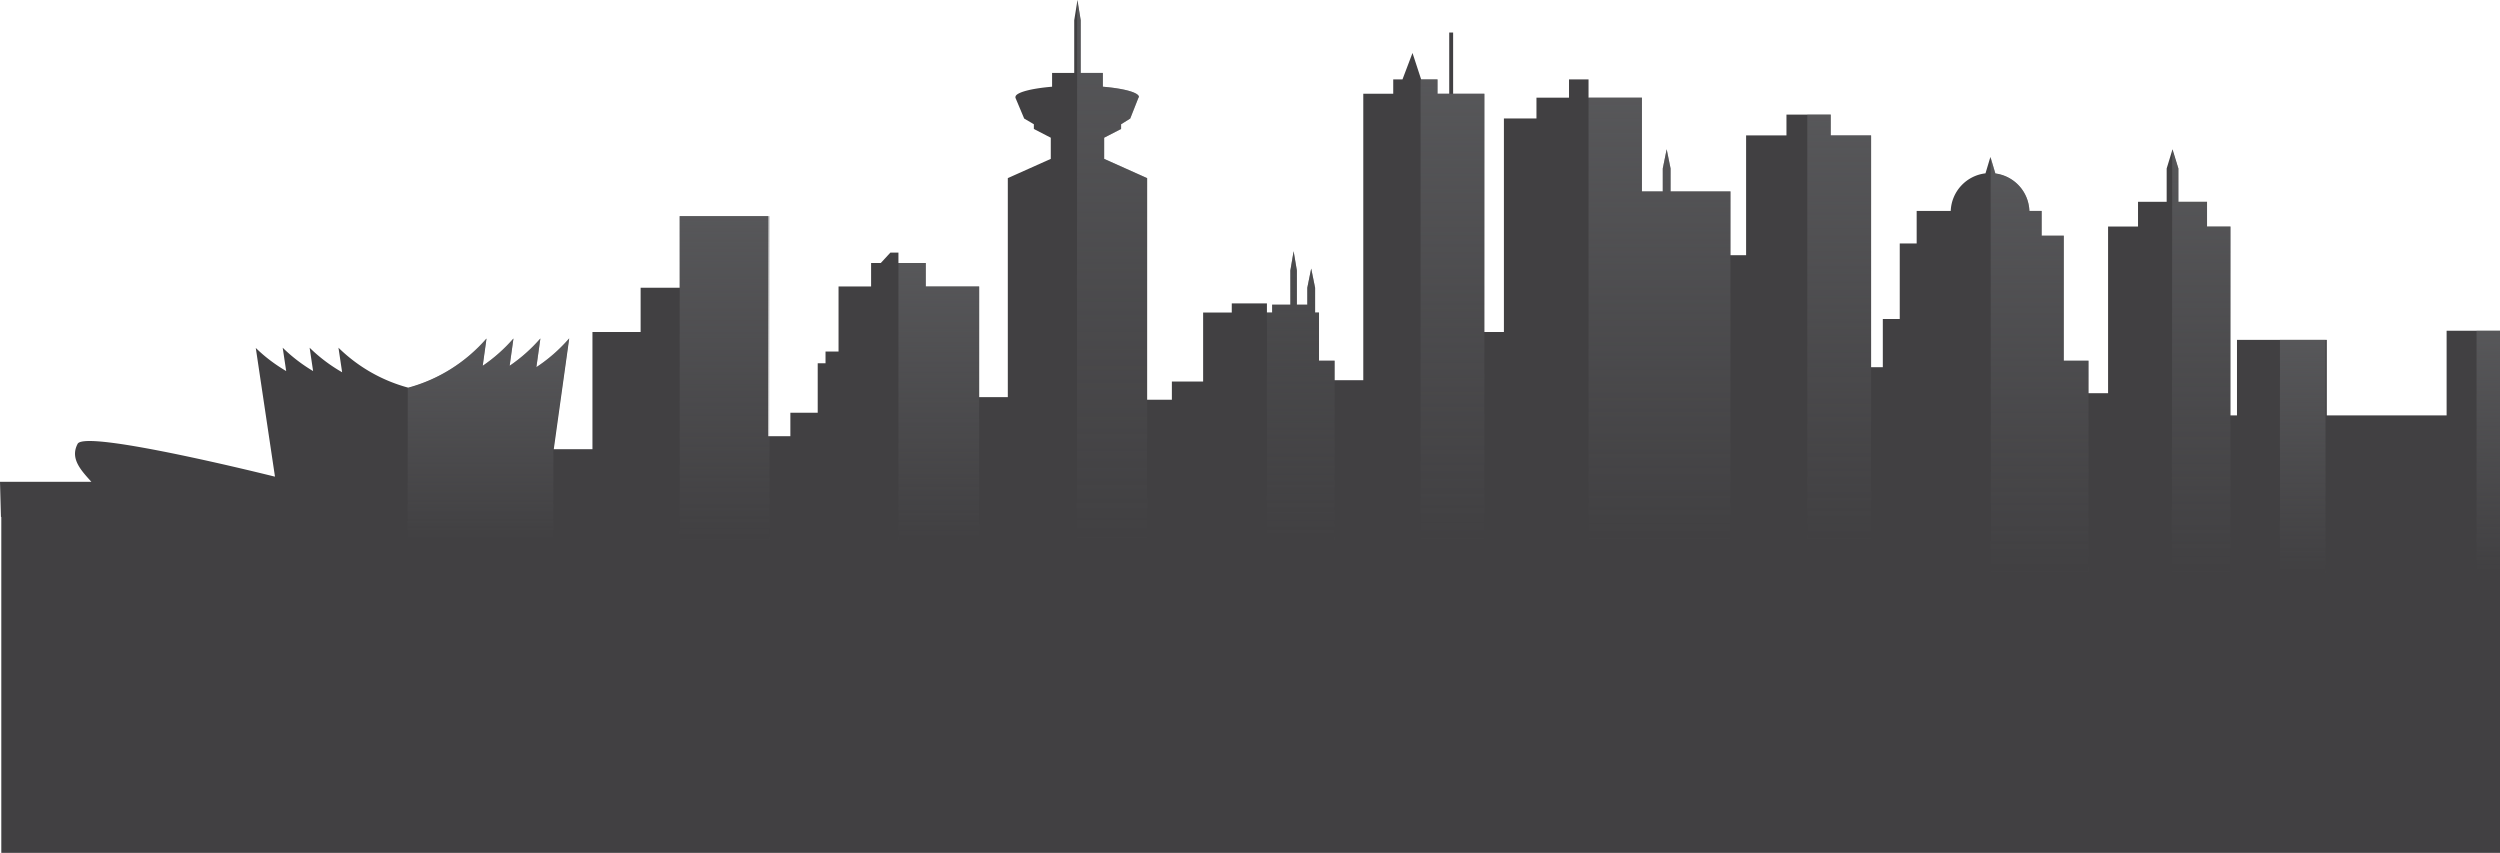 <svg xmlns="http://www.w3.org/2000/svg" width="1920" height="655" viewBox="0 0 1920 655"><path fill="#414042" d="M1920 397V254h-41v65h-92v-58h-69v58h-5V174h-18v-19h-22v-25.596l-4.5-14.777-4.5 14.777V155h-22v19h-23v128h-15v-25h-19v-96h-17v-19h-9.415c-.598-15-11.777-26.882-26.187-28.805l-3.782-12.635-3.759 12.566c-14.66 1.697-26.099 13.874-26.703 28.874H1472v25h-13v58h-13v37h-9V104h-31V88h-34v16h-31v92h-12v-49h-46v-17.596l-3-14.777-3 14.777V147h-16V75h-41V61h-15v14h-25v16h-25v164h-15V72h-24V25h-3v47h-9V61h-12.552l-6.648-20.319L1077.098 61H1070v11h-23v220h-22v-15h-12v-37h-3v-18.979l-3-14.777-3 14.777V234h-8v-26.277l-2.5-14.777-2.5 14.777V234h-14v6h-4v-7h-27v7h-22v53h-24v14h-19V136.793l-33-14.777v-16.254l13-6.713v-3.631l7.008-4.367L874.339 75h-.052c.029 0 .414-.38.414-.505 0-3.464-11.701-6.575-27.701-7.898V56h-17V15.622L827.5 0 825 15.622V56h-17v10.597c-16 1.323-28.123 4.435-28.123 7.898 0 .125-.038.505-.01.505h-.052l6.753 16.051L794 95.418v3.631l13 6.713v16.254l-33 14.777V305h-22v-85h-41v-18h-21v-8h-6.185l-7.385 8H669v18h-25v50h-10v9h-6v38h-21v18h-17V166h-68v55h-30v34h-37v90h-29.714l11.884-85.106a122.92 122.92 0 0 1-25.229 22.076l3.075-22.02a122.852 122.852 0 0 1-23.601 20.968l2.924-20.955a122.816 122.816 0 0 1-23.601 20.961l2.924-20.958c-15.646 17.994-36.47 31.354-60.15 37.751-20.492-5.521-38.857-16.234-53.572-30.674l2.818 18.861a122.396 122.396 0 0 1-24.973-18.861l2.683 17.946a122.417 122.417 0 0 1-23.36-17.946l2.684 17.946c-8.503-5.036-16.348-10.891-23.36-17.771L211.173 366h-.342S65.6 329.609 59.631 340.848C53.662 352.084 62.031 361 70.154 370H0l.738 27H1v258h1919V397z"/><linearGradient id="a" gradientUnits="userSpaceOnUse" x1="999" y1="192.945" x2="999" y2="417"><stop offset="0" stop-color="#58595b" stop-opacity=".5"/><stop offset="1" stop-color="#58595b" stop-opacity="0"/></linearGradient><path fill="url(#a)" d="M973 240h4v-6h14v-26.277l2.5-14.778 2.5 14.778V234h8v-12.979l3-14.777 3 14.777V240h3v37h12v140h-52z"/><linearGradient id="b" gradientUnits="userSpaceOnUse" x1="375.012" y1="259.889" x2="375.012" y2="417"><stop offset="0" stop-color="#6d6e71" stop-opacity=".5"/><stop offset="1" stop-color="#6d6e71" stop-opacity="0"/></linearGradient><path fill="url(#b)" d="M313.185 297.974c23.68-6.396 44.669-19.885 60.313-37.879l-2.842 20.894a123.254 123.254 0 0 0 23.642-20.994l-2.903 20.938a122.98 122.98 0 0 0 23.61-20.977l-3.069 22.015c9.39-6.168 17.743-13.632 25.089-22.081L425 344.986V417H313l.185-119.026z"/><linearGradient id="c" gradientUnits="userSpaceOnUse" x1="556.5" y1="166" x2="556.5" y2="417"><stop offset="0" stop-color="#6d6e71" stop-opacity=".5"/><stop offset="1" stop-color="#6d6e71" stop-opacity="0"/></linearGradient><path fill="url(#c)" d="M522 166h69v251h-69z"/><linearGradient id="d" gradientUnits="userSpaceOnUse" x1="721" y1="202" x2="721" y2="417"><stop offset="0" stop-color="#6d6e71" stop-opacity=".5"/><stop offset="1" stop-color="#6d6e71" stop-opacity="0"/></linearGradient><path fill="url(#d)" d="M711 220v-18h-21v215h62V220z"/><linearGradient id="e" gradientUnits="userSpaceOnUse" x1="854" y1=".007" x2="854" y2="417"><stop offset="0" stop-color="#6d6e71" stop-opacity=".5"/><stop offset="1" stop-color="#6d6e71" stop-opacity="0"/></linearGradient><path fill="url(#e)" d="M827.25.007L830 15.622V56h17v10.597c16 1.323 27.701 4.435 27.701 7.898 0 .125-.385.505-.414.505h.052l-6.331 16.051L861 95.418v3.631l-13 6.713v16.254l33 14.777V417h-54L827.25.007z"/><linearGradient id="f" gradientUnits="userSpaceOnUse" x1="1115.5" y1="61" x2="1115.5" y2="417"><stop offset="0" stop-color="#6d6e71" stop-opacity=".5"/><stop offset="1" stop-color="#6d6e71" stop-opacity="0"/></linearGradient><path fill="url(#f)" d="M1104 72V61h-13v356h49V72z"/><linearGradient id="g" gradientUnits="userSpaceOnUse" x1="1412.5" y1="88" x2="1412.5" y2="417"><stop offset="0" stop-color="#6d6e71" stop-opacity=".5"/><stop offset="1" stop-color="#6d6e71" stop-opacity="0"/></linearGradient><path fill="url(#g)" d="M1406 104V88h-18v329h49V104z"/><linearGradient id="h" gradientUnits="userSpaceOnUse" x1="1566.404" y1="120.808" x2="1566.404" y2="442"><stop offset="0" stop-color="#6d6e71" stop-opacity=".5"/><stop offset="1" stop-color="#6d6e71" stop-opacity="0"/></linearGradient><path fill="url(#h)" d="M1528.809 120.808l3.686 12.513c14.409 1.923 25.493 13.679 26.091 28.679H1568v19h17v96h19v165h-75l-.191-321.192z"/><linearGradient id="i" gradientUnits="userSpaceOnUse" x1="1274.5" y1="75" x2="1274.5" y2="417"><stop offset="0" stop-color="#6d6e71" stop-opacity=".5"/><stop offset="1" stop-color="#6d6e71" stop-opacity="0"/></linearGradient><path fill="url(#i)" d="M1283 147v-17.596l-3-14.777-3 14.777V147h-16V75h-41v342h109V147z"/><linearGradient id="j" gradientUnits="userSpaceOnUse" x1="1768.5" y1="261" x2="1768.5" y2="442"><stop offset="0" stop-color="#6d6e71" stop-opacity=".5"/><stop offset="1" stop-color="#6d6e71" stop-opacity="0"/></linearGradient><path fill="url(#j)" d="M1751 261h35v181h-35z"/><linearGradient id="k" gradientUnits="userSpaceOnUse" x1="1911" y1="254" x2="1911" y2="442"><stop offset="0" stop-color="#6d6e71" stop-opacity=".5"/><stop offset="1" stop-color="#6d6e71" stop-opacity="0"/></linearGradient><path fill="url(#k)" d="M1902 254h18v188h-18z"/><linearGradient id="l" gradientUnits="userSpaceOnUse" x1="1690.5" y1="114.878" x2="1690.5" y2="442"><stop offset="0" stop-color="#6d6e71" stop-opacity=".5"/><stop offset="1" stop-color="#6d6e71" stop-opacity="0"/></linearGradient><path fill="url(#l)" d="M1668.25 114.878l4.75 14.526V155h22v19h18v268h-45z"/></svg>
